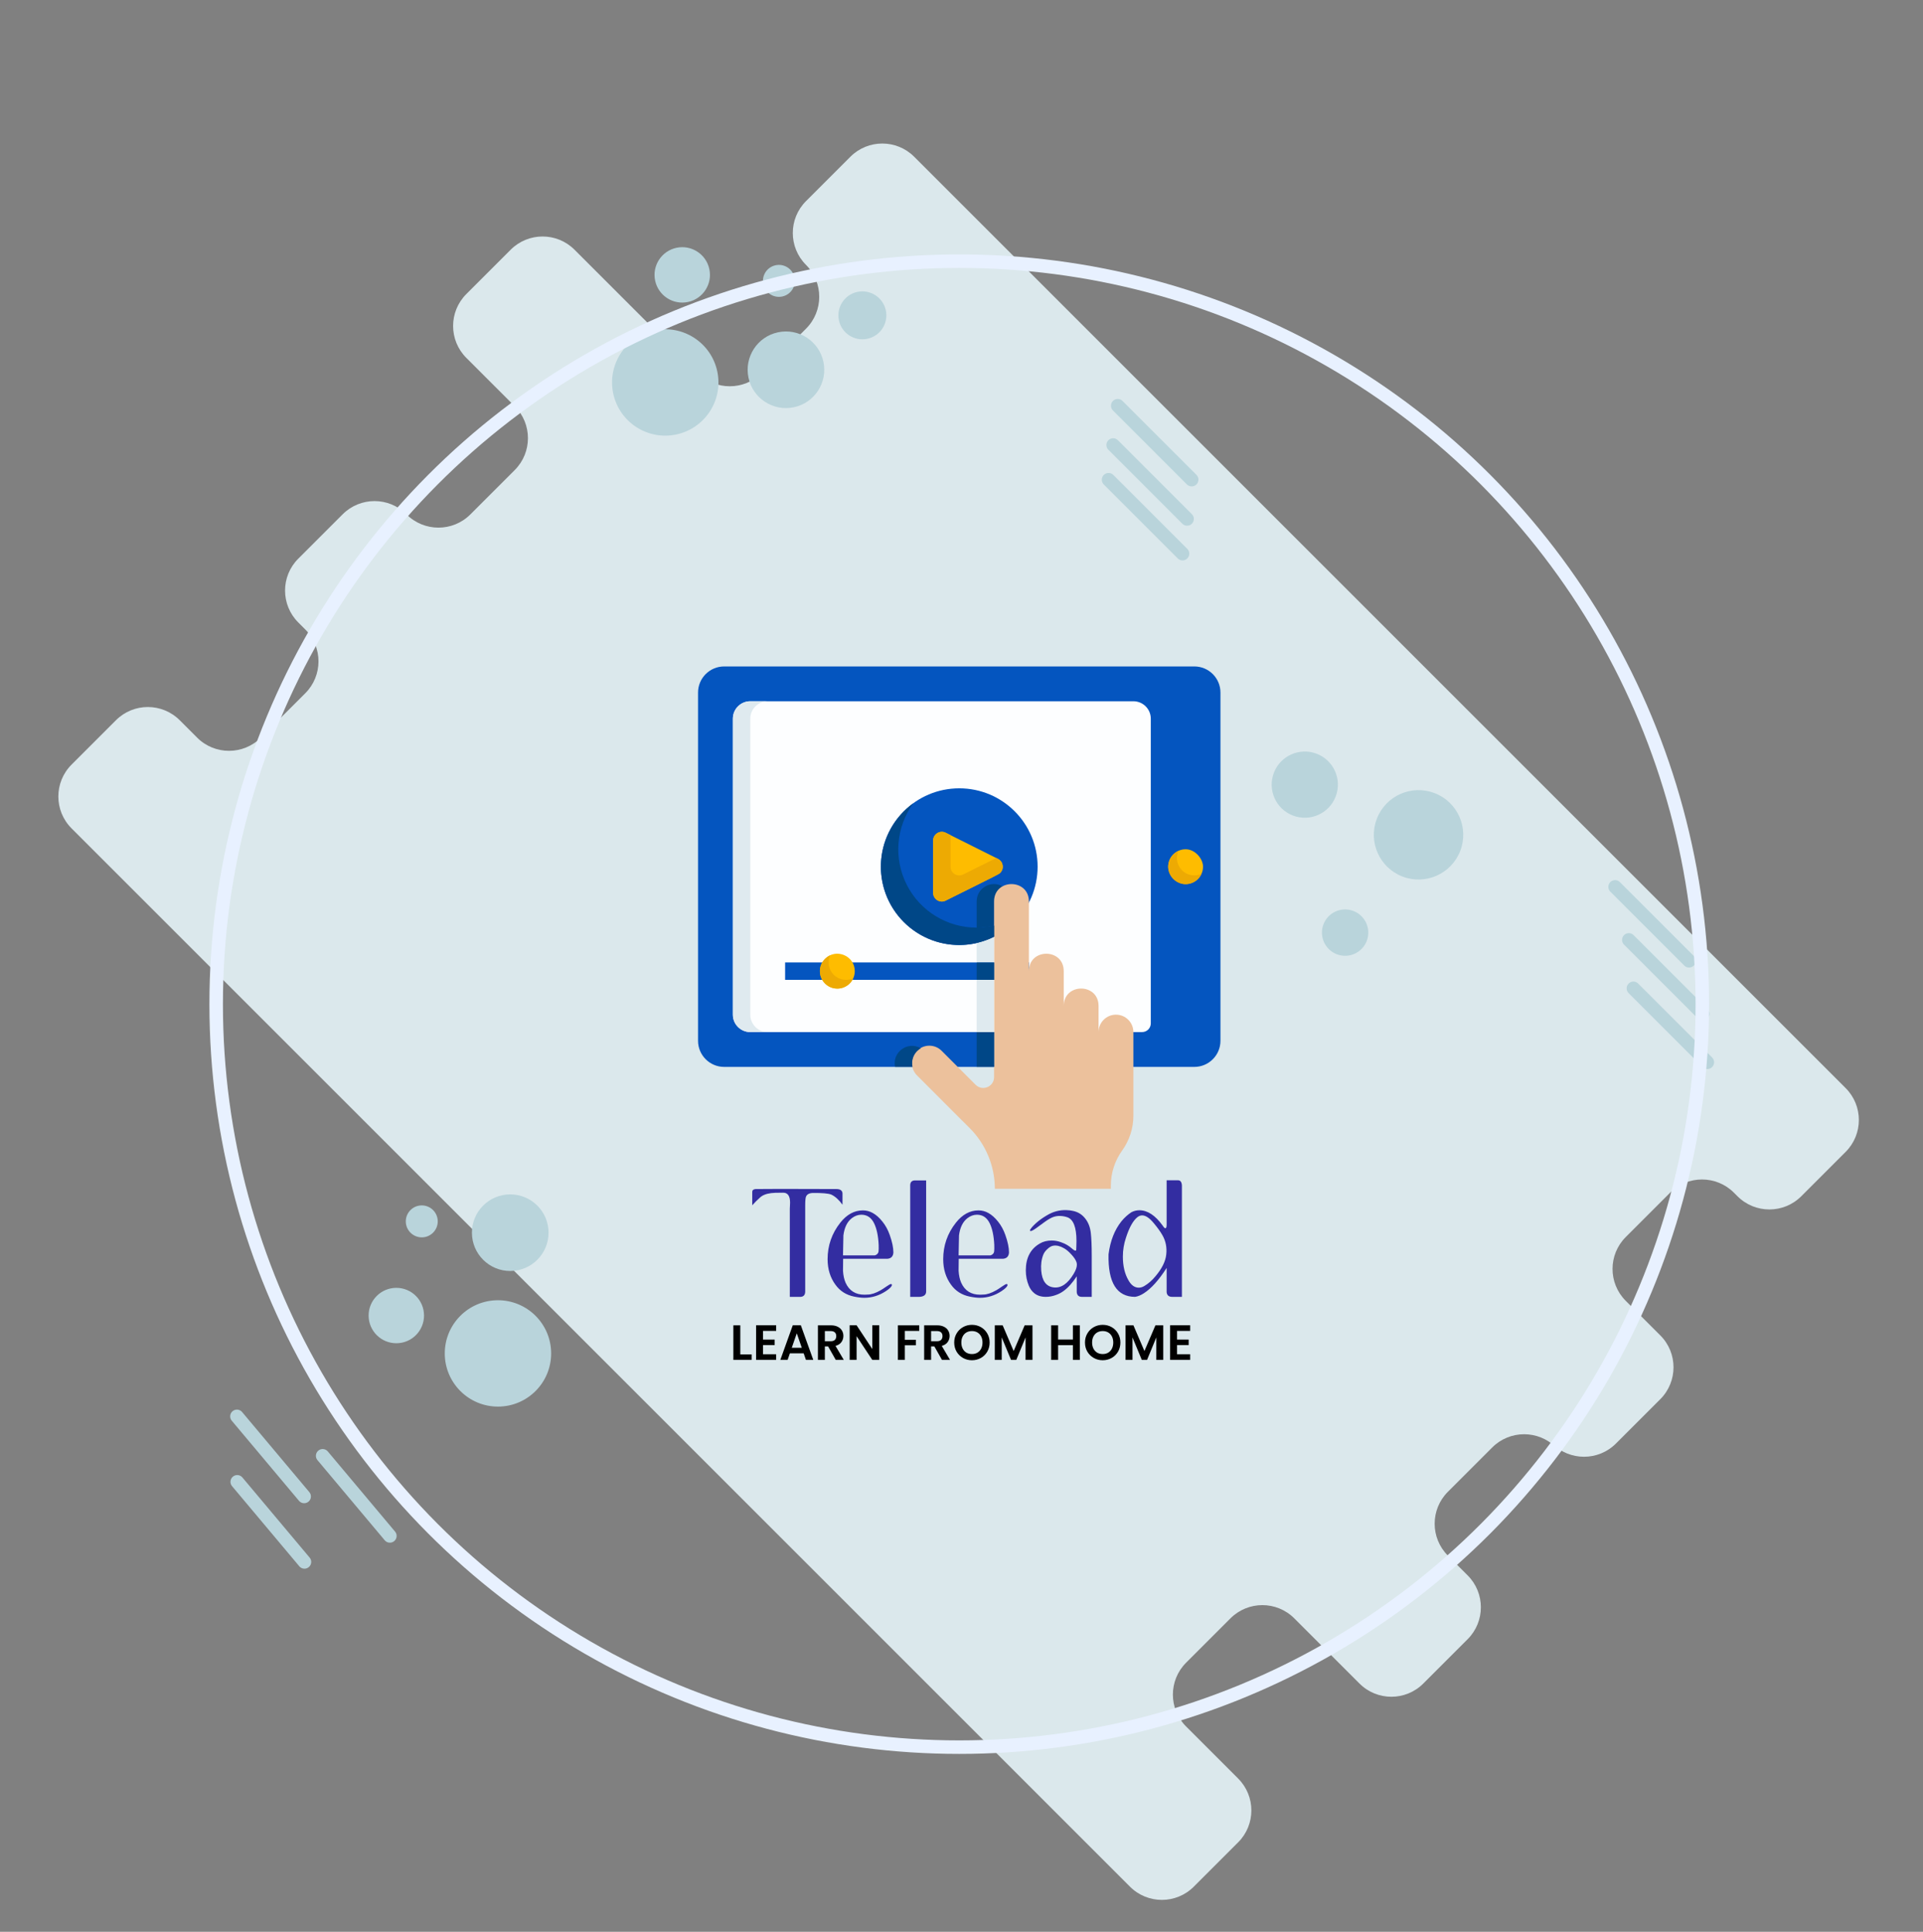 <svg width="427" height="429" viewBox="0 0 427 429" fill="none" xmlns="http://www.w3.org/2000/svg">
<rect x="0" y="0" width="427" height="429" fill="#808080" stroke="none"/>
<path fill-rule="evenodd" clip-rule="evenodd" d="M358.817 320.576L368.668 310.725C372.581 306.812 372.581 300.469 368.668 296.557L360.996 288.885C357.085 284.974 357.084 278.631 360.996 274.719L370.848 264.867C374.76 260.955 381.103 260.955 385.015 264.867L385.805 265.656C389.717 269.569 396.06 269.569 399.972 265.657L409.823 255.805C413.735 251.893 413.735 245.55 409.823 241.638L202.995 34.809C199.083 30.898 192.74 30.898 188.828 34.81L178.976 44.661C175.064 48.573 175.064 54.916 178.976 58.828C182.888 62.74 182.888 69.083 178.976 72.995L169.124 82.847C165.212 86.759 158.87 86.759 154.958 82.846L127.566 55.454C123.653 51.542 117.31 51.542 113.398 55.454L103.546 65.306C99.634 69.218 99.634 75.561 103.546 79.474L114.294 90.221C118.207 94.134 118.207 100.477 114.295 104.388L104.443 114.24C100.531 118.152 94.188 118.152 90.276 114.24L90.25 114.214C86.338 110.302 79.995 110.302 76.084 114.214L66.232 124.066C62.32 127.978 62.32 134.321 66.231 138.232L67.787 139.788C71.698 143.7 71.698 150.042 67.787 153.954L57.935 163.806C54.023 167.718 47.68 167.718 43.768 163.806L39.91 159.948C35.997 156.035 29.655 156.036 25.743 159.948L15.892 169.799C11.979 173.712 11.979 180.053 15.892 183.966L250.912 418.986C254.824 422.898 261.166 422.898 265.078 418.986L274.93 409.135C278.842 405.223 278.842 398.88 274.93 394.968L263.373 383.411C259.461 379.499 259.461 373.156 263.373 369.244L273.225 359.392C277.136 355.48 283.479 355.48 287.391 359.393L301.872 373.874C305.785 377.786 312.128 377.786 316.04 373.874L325.892 364.022C329.803 360.11 329.803 353.767 325.891 349.855L321.498 345.462C317.586 341.55 317.586 335.207 321.498 331.295L331.35 321.443C335.262 317.532 341.605 317.532 345.517 321.444L344.649 320.576C348.562 324.489 354.904 324.489 358.817 320.576Z" fill="#DBE8EC"/>
<path d="M248.19 90.097L264.61 106.518" stroke="#B9D4DB" stroke-width="3" stroke-linecap="round"/>
<path d="M247.173 98.824L263.593 115.244" stroke="#B9D4DB" stroke-width="3" stroke-linecap="round"/>
<path d="M246.156 106.534L262.577 122.954" stroke="#B9D4DB" stroke-width="3" stroke-linecap="round"/>
<path d="M358.628 196.951L375.048 213.371" stroke="#B9D4DB" stroke-width="3" stroke-linecap="round"/>
<path d="M361.677 208.727L378.098 225.148" stroke="#B9D4DB" stroke-width="3" stroke-linecap="round"/>
<path d="M362.694 219.487L379.114 235.907" stroke="#B9D4DB" stroke-width="3" stroke-linecap="round"/>
<path d="M52.611 314.54L67.538 332.329" stroke="#B9D4DB" stroke-width="3" stroke-linecap="round"/>
<path d="M71.644 323.299L86.571 341.089" stroke="#B9D4DB" stroke-width="3" stroke-linecap="round"/>
<path d="M52.677 329.075L67.605 346.865" stroke="#B9D4DB" stroke-width="3" stroke-linecap="round"/>
<path fill-rule="evenodd" clip-rule="evenodd" d="M318.552 176.132C323.668 178.102 326.218 183.846 324.247 188.963C322.277 194.078 316.533 196.627 311.417 194.657C306.301 192.687 303.751 186.942 305.721 181.827C307.692 176.711 313.436 174.161 318.552 176.132Z" fill="#B9D4DB"/>
<path fill-rule="evenodd" clip-rule="evenodd" d="M300.531 202.308C303.183 203.33 304.505 206.308 303.484 208.961C302.462 211.613 299.483 212.935 296.831 211.914C294.179 210.892 292.856 207.913 293.878 205.261C294.9 202.609 297.878 201.286 300.531 202.308Z" fill="#B9D4DB"/>
<path fill-rule="evenodd" clip-rule="evenodd" d="M292.369 167.389C296.158 168.849 298.047 173.104 296.587 176.893C295.128 180.683 290.873 182.571 287.084 181.112C283.294 179.652 281.405 175.397 282.865 171.608C284.324 167.818 288.58 165.93 292.369 167.389Z" fill="#B9D4DB"/>
<path fill-rule="evenodd" clip-rule="evenodd" d="M122.381 300.517C122.405 307.039 117.138 312.347 110.616 312.372C104.093 312.397 98.786 307.129 98.761 300.607C98.736 294.084 104.003 288.777 110.526 288.752C117.048 288.727 122.356 293.994 122.381 300.517Z" fill="#B9D4DB"/>
<path fill-rule="evenodd" clip-rule="evenodd" d="M94.155 292.127C94.167 295.524 91.424 298.289 88.027 298.301C84.629 298.314 81.865 295.57 81.851 292.173C81.839 288.776 84.582 286.011 87.98 285.998C91.377 285.986 94.142 288.729 94.155 292.127Z" fill="#B9D4DB"/>
<path fill-rule="evenodd" clip-rule="evenodd" d="M97.202 271.225C97.209 273.184 95.627 274.78 93.667 274.787C91.707 274.794 90.113 273.211 90.105 271.252C90.098 269.292 91.68 267.698 93.64 267.69C95.6 267.682 97.195 269.265 97.202 271.225Z" fill="#B9D4DB"/>
<path fill-rule="evenodd" clip-rule="evenodd" d="M121.803 273.717C121.821 278.415 118.027 282.238 113.329 282.256C108.631 282.274 104.809 278.479 104.79 273.782C104.772 269.084 108.566 265.261 113.264 265.243C117.962 265.225 121.785 269.019 121.803 273.717Z" fill="#B9D4DB"/>
<path fill-rule="evenodd" clip-rule="evenodd" d="M150.179 96.486C143.8 97.845 137.527 93.775 136.167 87.395C134.809 81.016 138.878 74.743 145.258 73.385C151.637 72.025 157.91 76.095 159.269 82.474C160.628 88.854 156.558 95.127 150.179 96.486Z" fill="#B9D4DB"/>
<path fill-rule="evenodd" clip-rule="evenodd" d="M152.773 67.062C149.451 67.77 146.183 65.65 145.475 62.328C144.767 59.004 146.887 55.738 150.21 55.029C153.533 54.322 156.801 56.441 157.509 59.764C158.216 63.087 156.097 66.355 152.773 67.062Z" fill="#B9D4DB"/>
<path fill-rule="evenodd" clip-rule="evenodd" d="M192.598 75.239C189.722 75.852 186.893 74.017 186.281 71.141C185.668 68.266 187.503 65.437 190.379 64.824C193.255 64.212 196.083 66.047 196.696 68.923C197.308 71.799 195.474 74.627 192.598 75.239Z" fill="#B9D4DB"/>
<path fill-rule="evenodd" clip-rule="evenodd" d="M173.698 65.847C171.782 66.254 169.897 65.031 169.489 63.115C169.08 61.198 170.303 59.314 172.22 58.906C174.136 58.497 176.021 59.72 176.43 61.636C176.838 63.553 175.615 65.438 173.698 65.847Z" fill="#B9D4DB"/>
<path fill-rule="evenodd" clip-rule="evenodd" d="M176.294 90.437C171.699 91.416 167.181 88.485 166.201 83.89C165.223 79.295 168.154 74.776 172.748 73.798C177.344 72.819 181.862 75.75 182.841 80.346C183.819 84.94 180.888 89.458 176.294 90.437Z" fill="#B9D4DB"/>
<path fill-rule="evenodd" clip-rule="evenodd" d="M265.2 236.933H160.8C157.598 236.933 155 234.335 155 231.133V153.8C155 150.598 157.598 148 160.8 148H265.2C268.402 148 271 150.598 271 153.8V231.133C271 234.335 268.402 236.933 265.2 236.933Z" fill="#0455BF"/>
<path fill-rule="evenodd" clip-rule="evenodd" d="M253.6 229.2H166.6C164.466 229.2 162.733 227.468 162.733 225.333V159.6C162.733 157.466 164.466 155.733 166.6 155.733H251.667C253.801 155.733 255.533 157.466 255.533 159.6V227.267C255.533 228.334 254.667 229.2 253.6 229.2Z" fill="#FDFEFF"/>
<path fill-rule="evenodd" clip-rule="evenodd" d="M166.6 225.333V159.6C166.6 157.466 168.332 155.733 170.467 155.733H166.6C164.466 155.733 162.733 157.466 162.733 159.6V225.333C162.733 227.468 164.466 229.2 166.6 229.2H170.467C168.332 229.2 166.6 227.468 166.6 225.333Z" fill="#DFEAEF"/>
<path fill-rule="evenodd" clip-rule="evenodd" d="M230.4 192.467C230.4 202.074 222.607 209.867 213 209.867C203.393 209.867 195.6 202.074 195.6 192.467C195.6 182.859 203.393 175.067 213 175.067C222.607 175.067 230.4 182.859 230.4 192.467Z" fill="#0455BF"/>
<path fill-rule="evenodd" clip-rule="evenodd" d="M220.733 200.2C220.733 198.821 221.478 197.553 222.667 196.867C220.099 195.346 216.846 197.21 216.867 200.2V206C218.166 206 219.465 205.848 220.733 205.557V200.2Z" fill="#004787"/>
<path fill-rule="evenodd" clip-rule="evenodd" d="M216.867 206C210.322 206.01 204.331 202.345 201.359 196.514C198.389 190.685 198.943 183.687 202.789 178.389C198.662 181.38 196.054 186.022 195.652 191.098C195.247 196.174 197.09 201.167 200.696 204.77C204.29 208.366 209.285 210.21 214.358 209.807C219.434 209.403 224.087 206.797 227.067 202.667C224.108 204.832 220.532 206 216.867 206Z" fill="#004787"/>
<path fill-rule="evenodd" clip-rule="evenodd" d="M209.133 200.2C208.066 200.2 207.2 199.334 207.2 198.267V186.667C207.2 185.226 208.711 184.29 209.999 184.934L221.599 190.734C222.778 191.33 223.03 192.9 222.102 193.825C221.801 194.129 221.801 194.129 209.999 199.989C209.726 200.13 209.435 200.2 209.133 200.2Z" fill="#FEBC00"/>
<path fill-rule="evenodd" clip-rule="evenodd" d="M221.599 190.735L221.22 190.544L213.866 194.199C212.577 194.844 211.066 193.908 211.066 192.467V185.468L209.999 184.935C208.71 184.29 207.2 185.226 207.2 186.667V198.267C207.189 199.708 208.7 200.644 209.989 200.01C221.78 194.148 221.78 194.148 222.092 193.846C223.02 192.91 222.767 191.338 221.589 190.755L221.599 190.735Z" fill="#EDAA03"/>
<path fill-rule="evenodd" clip-rule="evenodd" d="M191.733 213.733H174.333V217.6H228.467V213.733H191.733Z" fill="#0455BF"/>
<path fill-rule="evenodd" clip-rule="evenodd" d="M263.267 188.6C265.401 188.6 267.133 190.734 267.133 192.467C267.133 194.601 265.401 196.333 263.267 196.333C261.132 196.333 259.4 194.199 259.4 192.467C259.4 190.332 261.132 188.6 263.267 188.6Z" fill="#FEBC00"/>
<path fill-rule="evenodd" clip-rule="evenodd" d="M265.2 194.4C262.39 194.41 260.519 191.5 261.686 188.953C259.209 190.049 258.603 193.302 260.519 195.215C262.442 197.138 265.685 196.534 266.79 194.057C266.288 194.279 265.744 194.4 265.2 194.4Z" fill="#EDAA03"/>
<path fill-rule="evenodd" clip-rule="evenodd" d="M247.8 225.333C245.666 225.333 243.933 227.066 243.933 229.2V223.4C243.933 218.244 236.2 218.244 236.2 223.4V215.667C236.2 210.511 228.467 210.511 228.467 215.667V200.2C228.467 195.044 220.733 195.044 220.733 200.2V239.199C220.733 241.344 218.145 242.411 216.635 240.901L209.133 233.399C207.633 231.847 205.146 231.829 203.625 233.358C202.096 234.879 202.114 237.366 203.666 238.867L211.863 247.074L215.315 250.518C218.89 254.091 220.903 258.945 220.903 264H246.663V263.276C246.663 260.497 247.537 257.788 249.159 255.522C250.79 253.266 251.667 250.557 251.667 247.778V229.2C251.667 227.066 249.934 225.333 247.8 225.333Z" fill="#ECC19C"/>
<path fill-rule="evenodd" clip-rule="evenodd" d="M185.933 219.533C182.489 219.533 180.767 215.365 183.196 212.929C185.632 210.501 189.8 212.223 189.8 215.667C189.8 217.801 188.068 219.533 185.933 219.533Z" fill="#FEBC00"/>
<path fill-rule="evenodd" clip-rule="evenodd" d="M187.867 217.6C185.057 217.61 183.185 214.7 184.353 212.153C181.876 213.249 181.27 216.502 183.185 218.415C185.108 220.338 188.351 219.734 189.457 217.257C188.954 217.479 188.411 217.6 187.867 217.6Z" fill="#EDAA03"/>
<path fill-rule="evenodd" clip-rule="evenodd" d="M203.666 233.399C203.908 233.167 204.179 232.966 204.462 232.796C201.57 231.102 198.046 233.662 198.752 236.933H202.619C202.346 235.654 202.74 234.324 203.666 233.399ZM216.866 236.933H220.733V229.2H216.866V236.933Z" fill="#004787"/>
<mask id="mask0_272_782" style="mask-type:luminance" maskUnits="userSpaceOnUse" x="155" y="148" width="116" height="116">
<path fill-rule="evenodd" clip-rule="evenodd" d="M155 264H271V148H155V264Z" fill="white"/>
</mask>
<g mask="url(#mask0_272_782)">
<path fill-rule="evenodd" clip-rule="evenodd" d="M216.867 229.2H220.733V217.6H216.867V229.2ZM220.733 208.034C220.28 208.256 219.818 208.467 219.354 208.647C219.192 208.709 219.032 208.769 218.859 208.83C218.426 208.99 217.985 209.122 217.532 209.243C217.341 209.292 217.13 209.354 216.926 209.403L216.856 209.423V213.733H220.723L220.733 208.034Z" fill="#DFEAEF"/>
<path fill-rule="evenodd" clip-rule="evenodd" d="M220.733 205.557C219.465 205.848 218.166 206 216.867 206V209.413L216.936 209.403C217.764 209.202 218.568 208.949 219.354 208.648C219.826 208.457 220.29 208.266 220.733 208.024V205.557ZM216.867 217.6H220.733V213.734H216.867V217.6Z" fill="#004787"/>
</g>
<g clip-path="url(#clip0_272_782)">
<path d="M175.376 288V268.41C175.376 268.29 175.386 268.08 175.406 267.78C175.426 267.48 175.436 267.25 175.436 267.09C175.436 265.59 174.916 264.85 173.876 264.87C172.476 264.87 171.596 264.9 171.236 264.96C170.096 265.1 169.246 265.45 168.686 266.01C168.186 266.45 167.636 267 167.036 267.66V264.69C167.036 264.31 167.286 264.1 167.786 264.06C169.186 264.02 175.166 264.02 185.726 264.06C186.566 264.06 187.016 264.37 187.076 264.99V267.54C186.276 266.44 185.446 265.69 184.586 265.29C183.946 265.03 182.586 264.91 180.506 264.93C179.706 264.95 179.196 265.22 178.976 265.74C178.856 266.04 178.796 266.68 178.796 267.66V286.8C178.796 287.54 178.466 287.94 177.806 288H175.376ZM195.557 286.53C194.437 287.17 193.467 287.49 192.647 287.49C192.407 287.51 192.177 287.52 191.957 287.52C189.957 287.52 188.557 286.63 187.757 284.85C187.437 284.11 187.247 283.23 187.187 282.21L187.217 279.54H197.087C197.887 279.46 198.317 279 198.377 278.16C198.377 277.08 198.107 275.78 197.567 274.26C197.167 273.12 196.627 272.13 195.947 271.29C195.267 270.43 194.547 269.79 193.787 269.37C193.107 268.99 192.377 268.8 191.597 268.8C189.697 268.8 188.027 269.71 186.587 271.53C184.707 273.91 183.767 276.61 183.767 279.63C183.767 281.83 184.347 283.72 185.507 285.3C186.507 286.7 187.887 287.58 189.647 287.94C190.507 288.12 191.267 288.21 191.927 288.21C193.607 288.21 195.197 287.72 196.697 286.74C197.597 286.14 198.047 285.68 198.047 285.36C198.047 285.22 197.977 285.15 197.837 285.15C197.697 285.15 197.397 285.31 196.937 285.63C196.237 286.11 195.777 286.41 195.557 286.53ZM189.167 270.51C189.827 270.01 190.527 269.76 191.267 269.76C192.527 269.76 193.467 270.39 194.087 271.65C194.667 272.83 195.007 274.43 195.107 276.45C195.127 277.15 195.117 277.64 195.077 277.92C195.057 278.06 195.017 278.18 194.957 278.28C194.797 278.54 194.557 278.71 194.237 278.79H187.187C187.227 276.03 187.257 274.55 187.277 274.35C187.497 272.59 188.127 271.31 189.167 270.51ZM205.65 262.14V286.8C205.65 287.54 205.16 287.94 204.18 288H202.11V263.25C202.11 262.55 202.44 262.18 203.1 262.14H205.65ZM221.227 286.53C220.107 287.17 219.137 287.49 218.317 287.49C218.077 287.51 217.847 287.52 217.627 287.52C215.627 287.52 214.227 286.63 213.427 284.85C213.107 284.11 212.917 283.23 212.857 282.21L212.887 279.54H222.757C223.557 279.46 223.987 279 224.047 278.16C224.047 277.08 223.777 275.78 223.237 274.26C222.837 273.12 222.297 272.13 221.617 271.29C220.937 270.43 220.217 269.79 219.457 269.37C218.777 268.99 218.047 268.8 217.267 268.8C215.367 268.8 213.697 269.71 212.257 271.53C210.377 273.91 209.437 276.61 209.437 279.63C209.437 281.83 210.017 283.72 211.177 285.3C212.177 286.7 213.557 287.58 215.317 287.94C216.177 288.12 216.937 288.21 217.597 288.21C219.277 288.21 220.867 287.72 222.367 286.74C223.267 286.14 223.717 285.68 223.717 285.36C223.717 285.22 223.647 285.15 223.507 285.15C223.367 285.15 223.067 285.31 222.607 285.63C221.907 286.11 221.447 286.41 221.227 286.53ZM214.837 270.51C215.497 270.01 216.197 269.76 216.937 269.76C218.197 269.76 219.137 270.39 219.757 271.65C220.337 272.83 220.677 274.43 220.777 276.45C220.797 277.15 220.787 277.64 220.747 277.92C220.727 278.06 220.687 278.18 220.627 278.28C220.467 278.54 220.227 278.71 219.907 278.79H212.857C212.897 276.03 212.927 274.55 212.947 274.35C213.167 272.59 213.797 271.31 214.837 270.51ZM242.209 273.78C242.069 272.56 241.679 271.53 241.039 270.69C240.339 269.75 239.419 269.16 238.279 268.92C237.859 268.82 237.379 268.76 236.839 268.74C235.299 268.68 233.849 269.06 232.489 269.88C232.009 270.16 231.559 270.45 231.139 270.75C230.319 271.35 229.649 271.95 229.129 272.55C228.849 272.89 228.709 273.11 228.709 273.21C228.709 273.27 228.729 273.32 228.769 273.36C228.929 273.46 229.359 273.26 230.059 272.76C230.699 272.3 231.329 271.84 231.949 271.38C232.749 270.8 233.419 270.42 233.959 270.24C234.379 270.1 234.819 270.03 235.279 270.03C235.819 270.03 236.369 270.12 236.929 270.3C238.329 270.74 239.029 272.51 239.029 275.61C239.029 275.99 239.019 276.41 238.999 276.87C238.979 277.31 238.969 277.54 238.969 277.56C238.969 277.68 238.919 277.74 238.819 277.74C238.639 277.74 238.359 277.57 237.979 277.23C237.339 276.65 236.529 276.19 235.549 275.85C234.889 275.61 234.209 275.49 233.509 275.49C232.529 275.49 231.659 275.71 230.899 276.15C228.819 277.35 227.779 279.34 227.779 282.12C227.779 283.32 227.999 284.45 228.439 285.51C228.739 286.23 229.159 286.8 229.699 287.22C230.359 287.74 231.199 288 232.219 288C232.959 288 233.689 287.87 234.409 287.61C235.049 287.39 235.629 287.09 236.149 286.71C237.169 285.97 238.149 284.88 239.089 283.44V286.95C239.149 287.65 239.529 288 240.229 288H241.519H242.419V278.91C242.419 276.69 242.349 274.98 242.209 273.78ZM238.399 282.9C237.079 285.1 235.599 286.1 233.959 285.9C232.299 285.7 231.379 284.45 231.199 282.15C231.099 280.85 231.249 279.69 231.649 278.67C231.809 278.23 232.119 277.8 232.579 277.38C233.039 276.94 233.489 276.69 233.929 276.63C234.669 276.53 235.459 276.73 236.299 277.23C236.799 277.51 237.329 277.96 237.889 278.58C238.469 279.2 238.849 279.77 239.029 280.29C239.089 280.47 239.119 280.66 239.119 280.86C239.119 281.42 238.879 282.1 238.399 282.9ZM262.441 263.28C262.401 262.5 262.111 262.11 261.571 262.11H259.051V263.28V271.98C259.051 272.5 258.951 272.76 258.751 272.76C258.611 272.76 258.421 272.57 258.181 272.19C256.541 269.91 254.811 268.77 252.991 268.77C252.391 268.77 251.811 268.91 251.251 269.19C250.431 269.73 249.691 270.4 249.031 271.2C247.491 273.12 246.531 275.57 246.151 278.55C246.011 284.85 247.981 288 252.061 288C252.681 287.9 253.331 287.63 254.011 287.19C255.651 286.13 257.331 284.26 259.051 281.58V286.95C259.111 287.65 259.521 288 260.281 288H262.441V263.28ZM258.961 278.61C258.801 280.13 258.001 281.74 256.561 283.44C255.841 284.32 255.031 285.03 254.131 285.57C253.711 285.83 253.291 285.96 252.871 285.96C251.971 285.96 251.221 285.44 250.621 284.4C249.761 282.96 249.331 281.18 249.331 279.06C249.331 277.62 249.561 276.22 250.021 274.86C250.761 272.56 251.621 271.03 252.601 270.27C252.921 270.03 253.261 269.91 253.621 269.91C254.401 269.91 255.271 270.5 256.231 271.68C257.051 272.66 257.681 273.54 258.121 274.32C258.861 275.62 259.141 277.05 258.961 278.61Z" fill="#332DA1"/>
<path d="M164.382 300.779H166.912V302H162.842V294.322H164.382V300.779ZM169.43 295.565V297.49H172.015V298.711H169.43V300.746H172.345V302H167.89V294.311H172.345V295.565H169.43ZM178.453 300.537H175.395L174.889 302H173.272L176.033 294.311H177.826L180.587 302H178.959L178.453 300.537ZM178.035 299.305L176.924 296.093L175.813 299.305H178.035ZM185.579 302L183.885 299.008H183.159V302H181.619V294.322H184.501C185.095 294.322 185.601 294.428 186.019 294.641C186.437 294.846 186.749 295.129 186.954 295.488C187.167 295.84 187.273 296.236 187.273 296.676C187.273 297.182 187.126 297.64 186.833 298.051C186.54 298.454 186.103 298.733 185.524 298.887L187.361 302H185.579ZM183.159 297.853H184.446C184.864 297.853 185.176 297.754 185.381 297.556C185.586 297.351 185.689 297.068 185.689 296.709C185.689 296.357 185.586 296.086 185.381 295.895C185.176 295.697 184.864 295.598 184.446 295.598H183.159V297.853ZM195.233 302H193.693L190.206 296.731V302H188.666V294.311H190.206L193.693 299.591V294.311H195.233V302ZM204.117 294.322V295.565H200.916V297.534H203.369V298.755H200.916V302H199.376V294.322H204.117ZM209.169 302L207.475 299.008H206.749V302H205.209V294.322H208.091C208.685 294.322 209.191 294.428 209.609 294.641C210.027 294.846 210.338 295.129 210.544 295.488C210.756 295.84 210.863 296.236 210.863 296.676C210.863 297.182 210.716 297.64 210.423 298.051C210.129 298.454 209.693 298.733 209.114 298.887L210.951 302H209.169ZM206.749 297.853H208.036C208.454 297.853 208.765 297.754 208.971 297.556C209.176 297.351 209.279 297.068 209.279 296.709C209.279 296.357 209.176 296.086 208.971 295.895C208.765 295.697 208.454 295.598 208.036 295.598H206.749V297.853ZM215.82 302.077C215.101 302.077 214.441 301.908 213.84 301.571C213.238 301.234 212.762 300.768 212.41 300.174C212.058 299.573 211.882 298.894 211.882 298.139C211.882 297.391 212.058 296.72 212.41 296.126C212.762 295.525 213.238 295.055 213.84 294.718C214.441 294.381 215.101 294.212 215.82 294.212C216.546 294.212 217.206 294.381 217.8 294.718C218.401 295.055 218.874 295.525 219.219 296.126C219.571 296.72 219.747 297.391 219.747 298.139C219.747 298.894 219.571 299.573 219.219 300.174C218.874 300.768 218.401 301.234 217.8 301.571C217.198 301.908 216.538 302.077 215.82 302.077ZM215.82 300.702C216.282 300.702 216.689 300.599 217.041 300.394C217.393 300.181 217.668 299.881 217.866 299.492C218.064 299.103 218.163 298.652 218.163 298.139C218.163 297.626 218.064 297.178 217.866 296.797C217.668 296.408 217.393 296.111 217.041 295.906C216.689 295.701 216.282 295.598 215.82 295.598C215.358 295.598 214.947 295.701 214.588 295.906C214.236 296.111 213.961 296.408 213.763 296.797C213.565 297.178 213.466 297.626 213.466 298.139C213.466 298.652 213.565 299.103 213.763 299.492C213.961 299.881 214.236 300.181 214.588 300.394C214.947 300.599 215.358 300.702 215.82 300.702ZM229.263 294.322V302H227.723V297.006L225.666 302H224.5L222.432 297.006V302H220.892V294.322H222.641L225.083 300.031L227.525 294.322H229.263ZM239.776 294.322V302H238.236V298.733H234.947V302H233.407V294.322H234.947V297.479H238.236V294.322H239.776ZM244.856 302.077C244.137 302.077 243.477 301.908 242.876 301.571C242.274 301.234 241.798 300.768 241.446 300.174C241.094 299.573 240.918 298.894 240.918 298.139C240.918 297.391 241.094 296.72 241.446 296.126C241.798 295.525 242.274 295.055 242.876 294.718C243.477 294.381 244.137 294.212 244.856 294.212C245.582 294.212 246.242 294.381 246.836 294.718C247.437 295.055 247.91 295.525 248.255 296.126C248.607 296.72 248.783 297.391 248.783 298.139C248.783 298.894 248.607 299.573 248.255 300.174C247.91 300.768 247.437 301.234 246.836 301.571C246.234 301.908 245.574 302.077 244.856 302.077ZM244.856 300.702C245.318 300.702 245.725 300.599 246.077 300.394C246.429 300.181 246.704 299.881 246.902 299.492C247.1 299.103 247.199 298.652 247.199 298.139C247.199 297.626 247.1 297.178 246.902 296.797C246.704 296.408 246.429 296.111 246.077 295.906C245.725 295.701 245.318 295.598 244.856 295.598C244.394 295.598 243.983 295.701 243.624 295.906C243.272 296.111 242.997 296.408 242.799 296.797C242.601 297.178 242.502 297.626 242.502 298.139C242.502 298.652 242.601 299.103 242.799 299.492C242.997 299.881 243.272 300.181 243.624 300.394C243.983 300.599 244.394 300.702 244.856 300.702ZM258.299 294.322V302H256.759V297.006L254.702 302H253.536L251.468 297.006V302H249.928V294.322H251.677L254.119 300.031L256.561 294.322H258.299ZM261.362 295.565V297.49H263.947V298.711H261.362V300.746H264.277V302H259.822V294.311H264.277V295.565H261.362Z" fill="black"/>
</g>
<circle cx="165" cy="165" r="165" transform="matrix(1 0 0 -1 48 388)" stroke="#E8F1FF" stroke-width="3"/>
<defs>
<clipPath id="clip0_272_782">
<rect width="103" height="45" fill="white" transform="translate(162 261)"/>
</clipPath>
</defs>
</svg>
